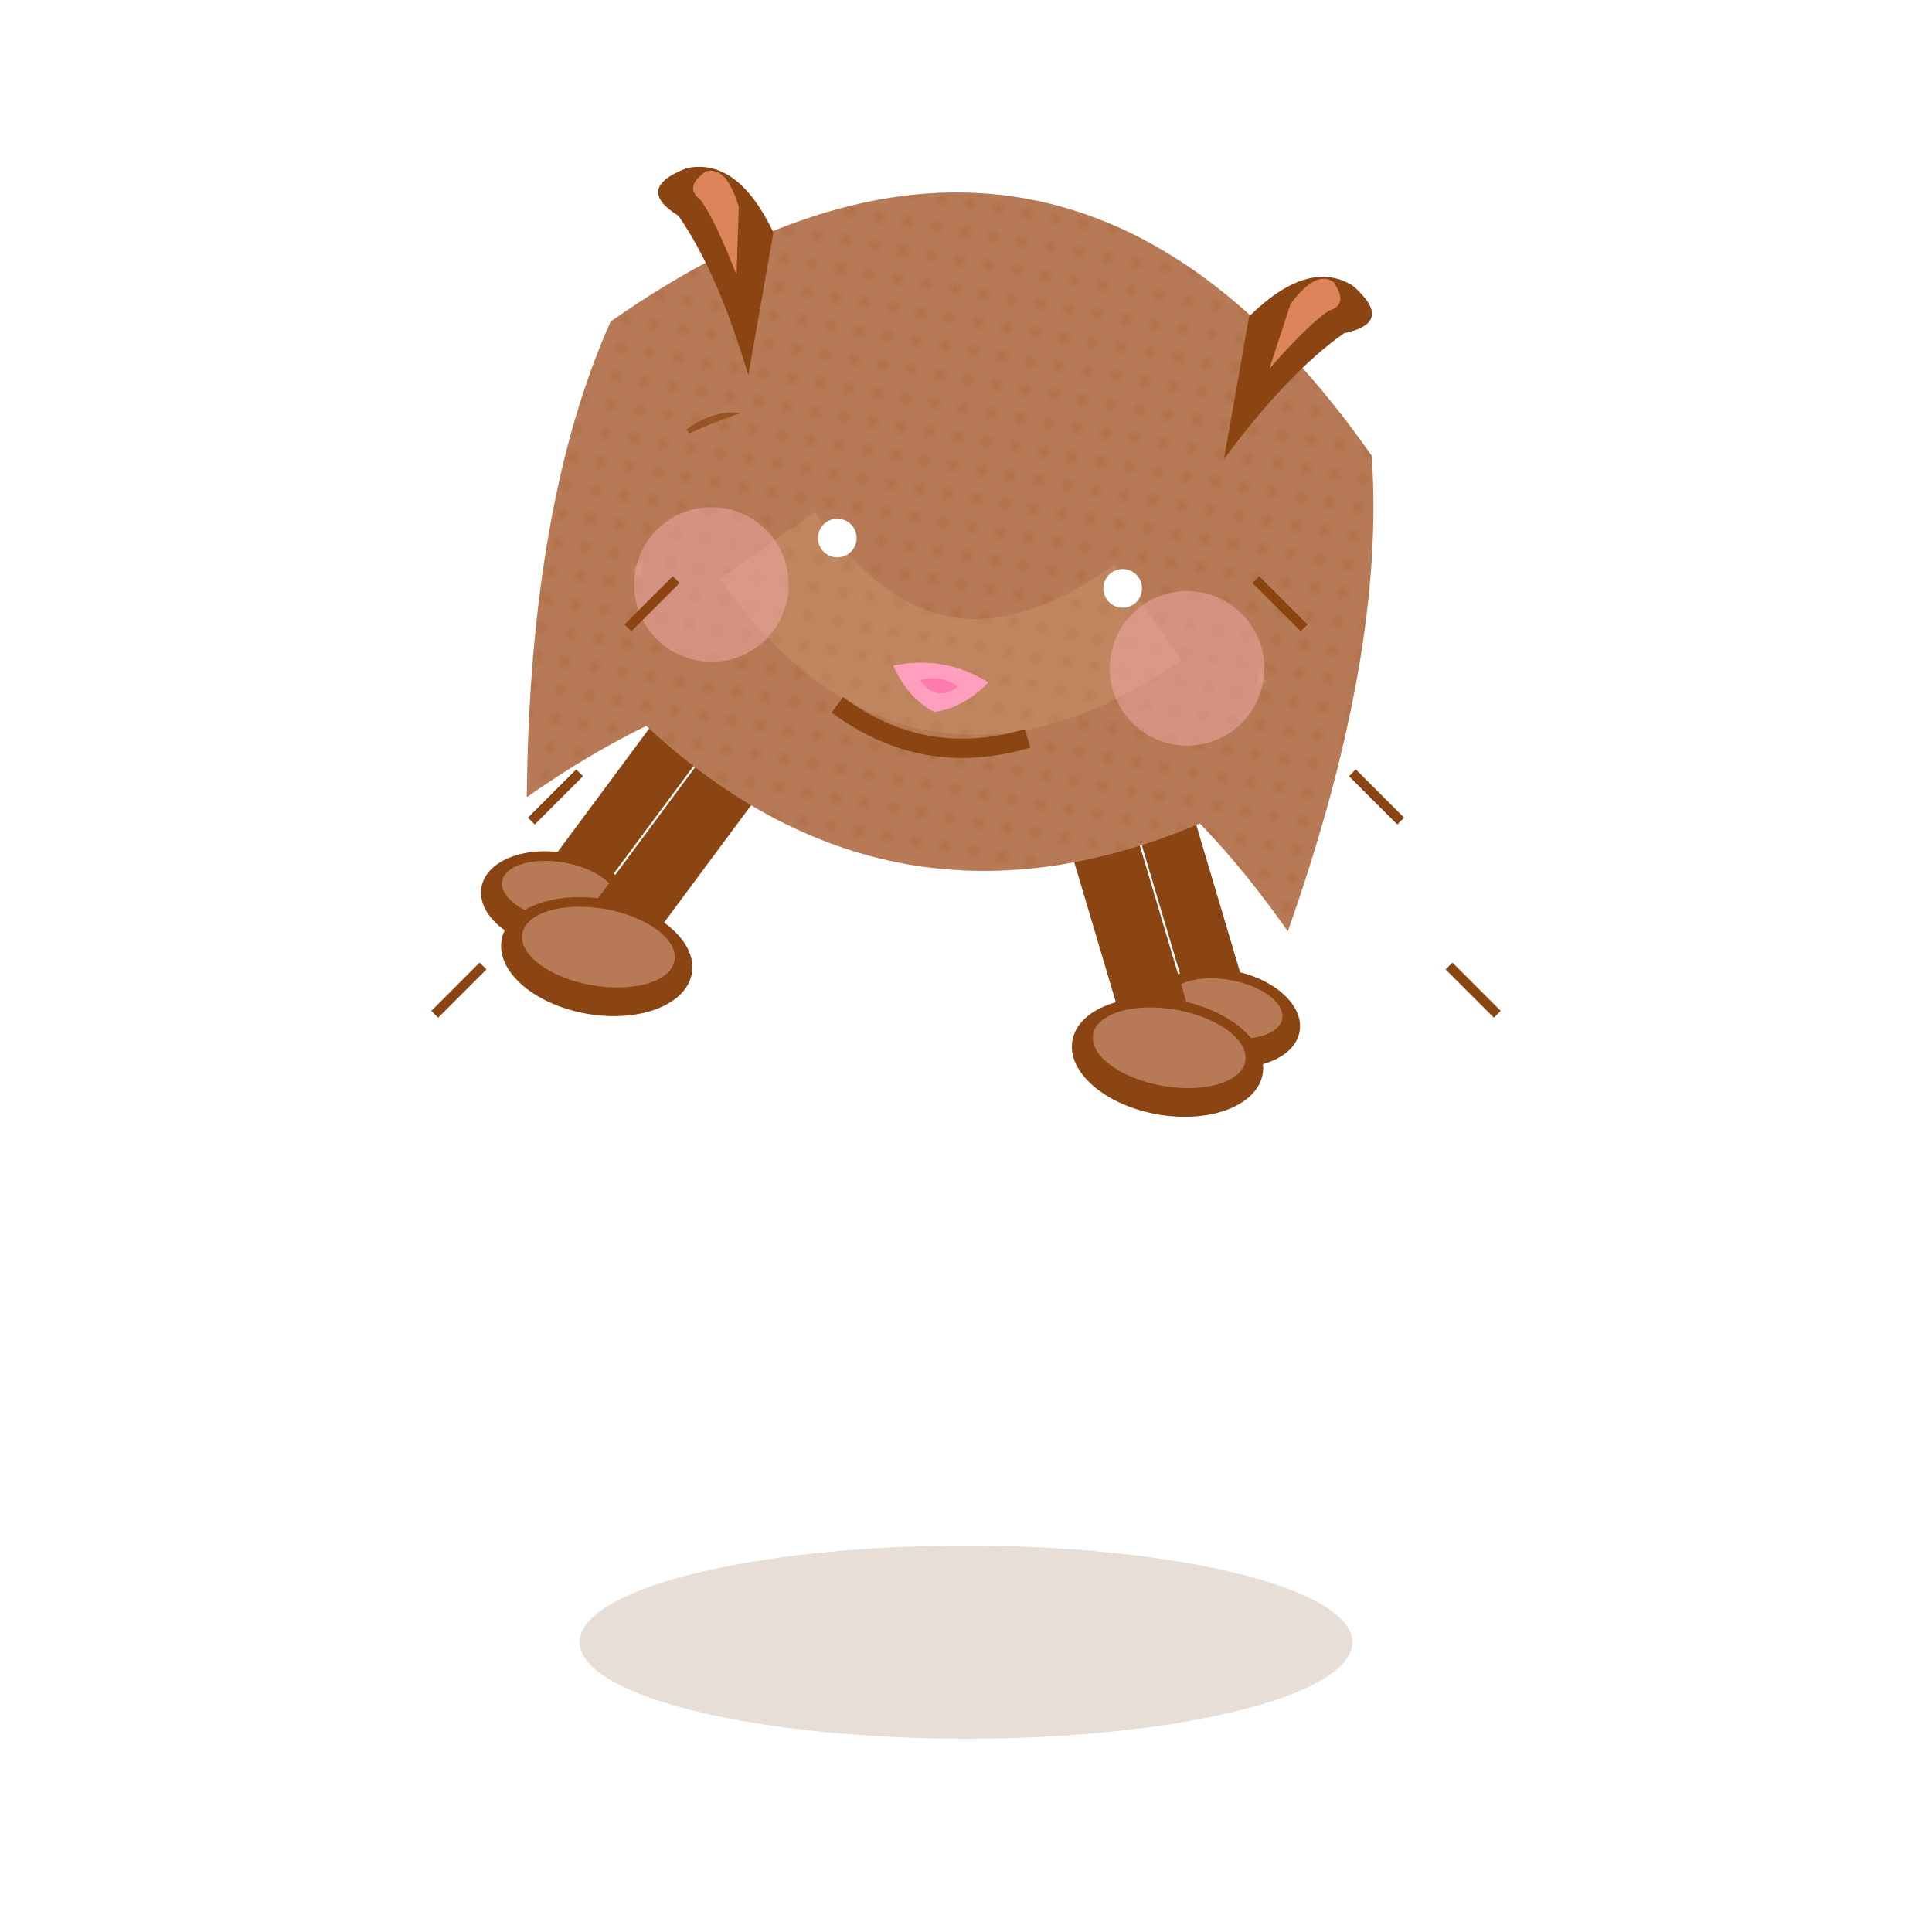 <?xml version="1.0" encoding="UTF-8"?>
<svg width="200" height="200" viewBox="0 0 200 200" xmlns="http://www.w3.org/2000/svg">
    <!-- Fur base texture -->
    <defs>
        <pattern id="furPattern" x="0" y="0" width="3" height="3" patternUnits="userSpaceOnUse">
            <path d="M1,1 L2,2" stroke="#8B4513" stroke-width="0.5" opacity="0.3"/>
        </pattern>
    </defs>
    
    <!-- Jump shadow -->
    <ellipse cx="100" cy="170" rx="40" ry="10" fill="#8B5E3C" opacity="0.2"/>
    
    <!-- Main body (mid-jump) -->
    <g transform="translate(0,-40)">
        <!-- Body core -->
        <path d="M60,130 Q80,110 100,110 Q120,110 140,130 Q145,100 140,80 Q120,60 100,60 Q80,60 60,80 Q55,100 60,130" 
              fill="#B87A56" transform="rotate(10,100,95)"/>
        <path d="M60,130 Q80,110 100,110 Q120,110 140,130 Q145,100 140,80 Q120,60 100,60 Q80,60 60,80 Q55,100 60,130" 
              fill="url(#furPattern)" transform="rotate(10,100,95)"/>
        
        <!-- Fur tufts (flying) -->
        <g opacity="0.7" transform="rotate(10,100,95)">
            <path d="M70,90 Q75,85 80,90" stroke="#8B4513" stroke-width="1" fill="none"/>
            <path d="M90,85 Q95,80 100,85" stroke="#8B4513" stroke-width="1" fill="none"/>
            <path d="M110,90 Q115,85 120,90" stroke="#8B4513" stroke-width="1" fill="none"/>
        </g>
        
        <!-- Body highlights -->
        <path d="M70,100 Q100,120 130,100" 
              fill="none" stroke="#D4A176" stroke-width="12" opacity="0.3" transform="rotate(10,100,95)"/>
        
        <!-- Front paws (kicking) -->
        <g transform="rotate(10,100,95)">
            <path d="M75,120 Q70,130 65,140" stroke="#8B4513" stroke-width="6" stroke-linecap="round" fill="none"/>
            <ellipse cx="65" cy="140" rx="8" ry="5" fill="#8B4513"/>
            <ellipse cx="65" cy="139" rx="6" ry="3" fill="#B87A56"/>
            
            <path d="M125,120 Q130,130 135,140" stroke="#8B4513" stroke-width="6" stroke-linecap="round" fill="none"/>
            <ellipse cx="135" cy="140" rx="8" ry="5" fill="#8B4513"/>
            <ellipse cx="135" cy="139" rx="6" ry="3" fill="#B87A56"/>
        </g>
        
        <!-- Back legs (pushing off) -->
        <g transform="rotate(10,100,95)">
            <path d="M80,125 Q75,135 70,145" stroke="#8B4513" stroke-width="7" stroke-linecap="round" fill="none"/>
            <ellipse cx="70" cy="145" rx="10" ry="6" fill="#8B4513"/>
            <ellipse cx="70" cy="144" rx="8" ry="4" fill="#B87A56"/>
            
            <path d="M120,125 Q125,135 130,145" stroke="#8B4513" stroke-width="7" stroke-linecap="round" fill="none"/>
            <ellipse cx="130" cy="145" rx="10" ry="6" fill="#8B4513"/>
            <ellipse cx="130" cy="144" rx="8" ry="4" fill="#B87A56"/>
        </g>
    </g>
    
    <!-- Head (excited) -->
    <g transform="translate(0,-40) rotate(10,100,95)">
        <!-- Base head shape -->
        <path d="M70,90 Q100,70 130,90 Q135,110 130,120 Q100,140 70,120 Q65,110 70,90" 
              fill="#B87A56"/>
        <path d="M70,90 Q100,70 130,90 Q135,110 130,120 Q100,140 70,120 Q65,110 70,90" 
              fill="url(#furPattern)"/>
        
        <!-- Head highlight -->
        <path d="M80,100 Q100,120 120,100" 
              fill="none" stroke="#D4A176" stroke-width="12" opacity="0.3"/>
        
        <!-- Ears (perked up) -->
        <path d="M75,83 Q70,73 65,68 Q60,66 65,63 Q70,61 75,68 Z" fill="#8B4513"/>
        <path d="M125,83 Q130,73 135,68 Q140,66 135,63 Q130,61 125,68 Z" fill="#8B4513"/>
        
        <!-- Inner ears -->
        <path d="M72,73 Q69,68 67,66 Q65,65 67,63 Q69,62 71,66" fill="#FFA07A" opacity="0.7"/>
        <path d="M128,73 Q131,68 133,66 Q135,65 133,63 Q131,62 129,66" fill="#FFA07A" opacity="0.7"/>
        
        <!-- Excited eyes (wide) -->
        <circle cx="85" cy="100" rx="7" ry="7" fill="#000"/>
        <circle cx="115" cy="100" rx="7" ry="7" fill="#000"/>
        
        <!-- Eye sparkles -->
        <circle cx="87" cy="98" r="2" fill="#FFF"/>
        <circle cx="117" cy="98" r="2" fill="#FFF"/>
        
        <!-- Rosy cheeks -->
        <circle cx="75" cy="105" r="8" fill="#FFB6C1" opacity="0.4"/>
        <circle cx="125" cy="105" r="8" fill="#FFB6C1" opacity="0.4"/>
        
        <!-- Nose -->
        <g transform="translate(0,5)">
            <path d="M95,105 Q100,103 105,105 Q103,108 100,109 Q97,108 95,105" 
                  fill="#FF9EBD"/>
            <path d="M98,106 Q100,105 102,106 Q101,107 100,107 Q99,107 98,106" 
                  fill="#FF7BAC"/>
        </g>
        
        <!-- Excited mouth -->
        <path d="M90,115 Q100,120 110,115" stroke="#8B4513" stroke-width="2" fill="none"/>
    </g>
    
    <!-- Motion lines -->
    <g transform="translate(0,-40)">
        <path d="M50,140 L45,145" stroke="#8B4513" stroke-width="1" fill="none"/>
        <path d="M150,140 L155,145" stroke="#8B4513" stroke-width="1" fill="none"/>
        <path d="M60,120 L55,125" stroke="#8B4513" stroke-width="1" fill="none"/>
        <path d="M140,120 L145,125" stroke="#8B4513" stroke-width="1" fill="none"/>
        <path d="M70,100 L65,105" stroke="#8B4513" stroke-width="1" fill="none"/>
        <path d="M130,100 L135,105" stroke="#8B4513" stroke-width="1" fill="none"/>
    </g>
</svg> 